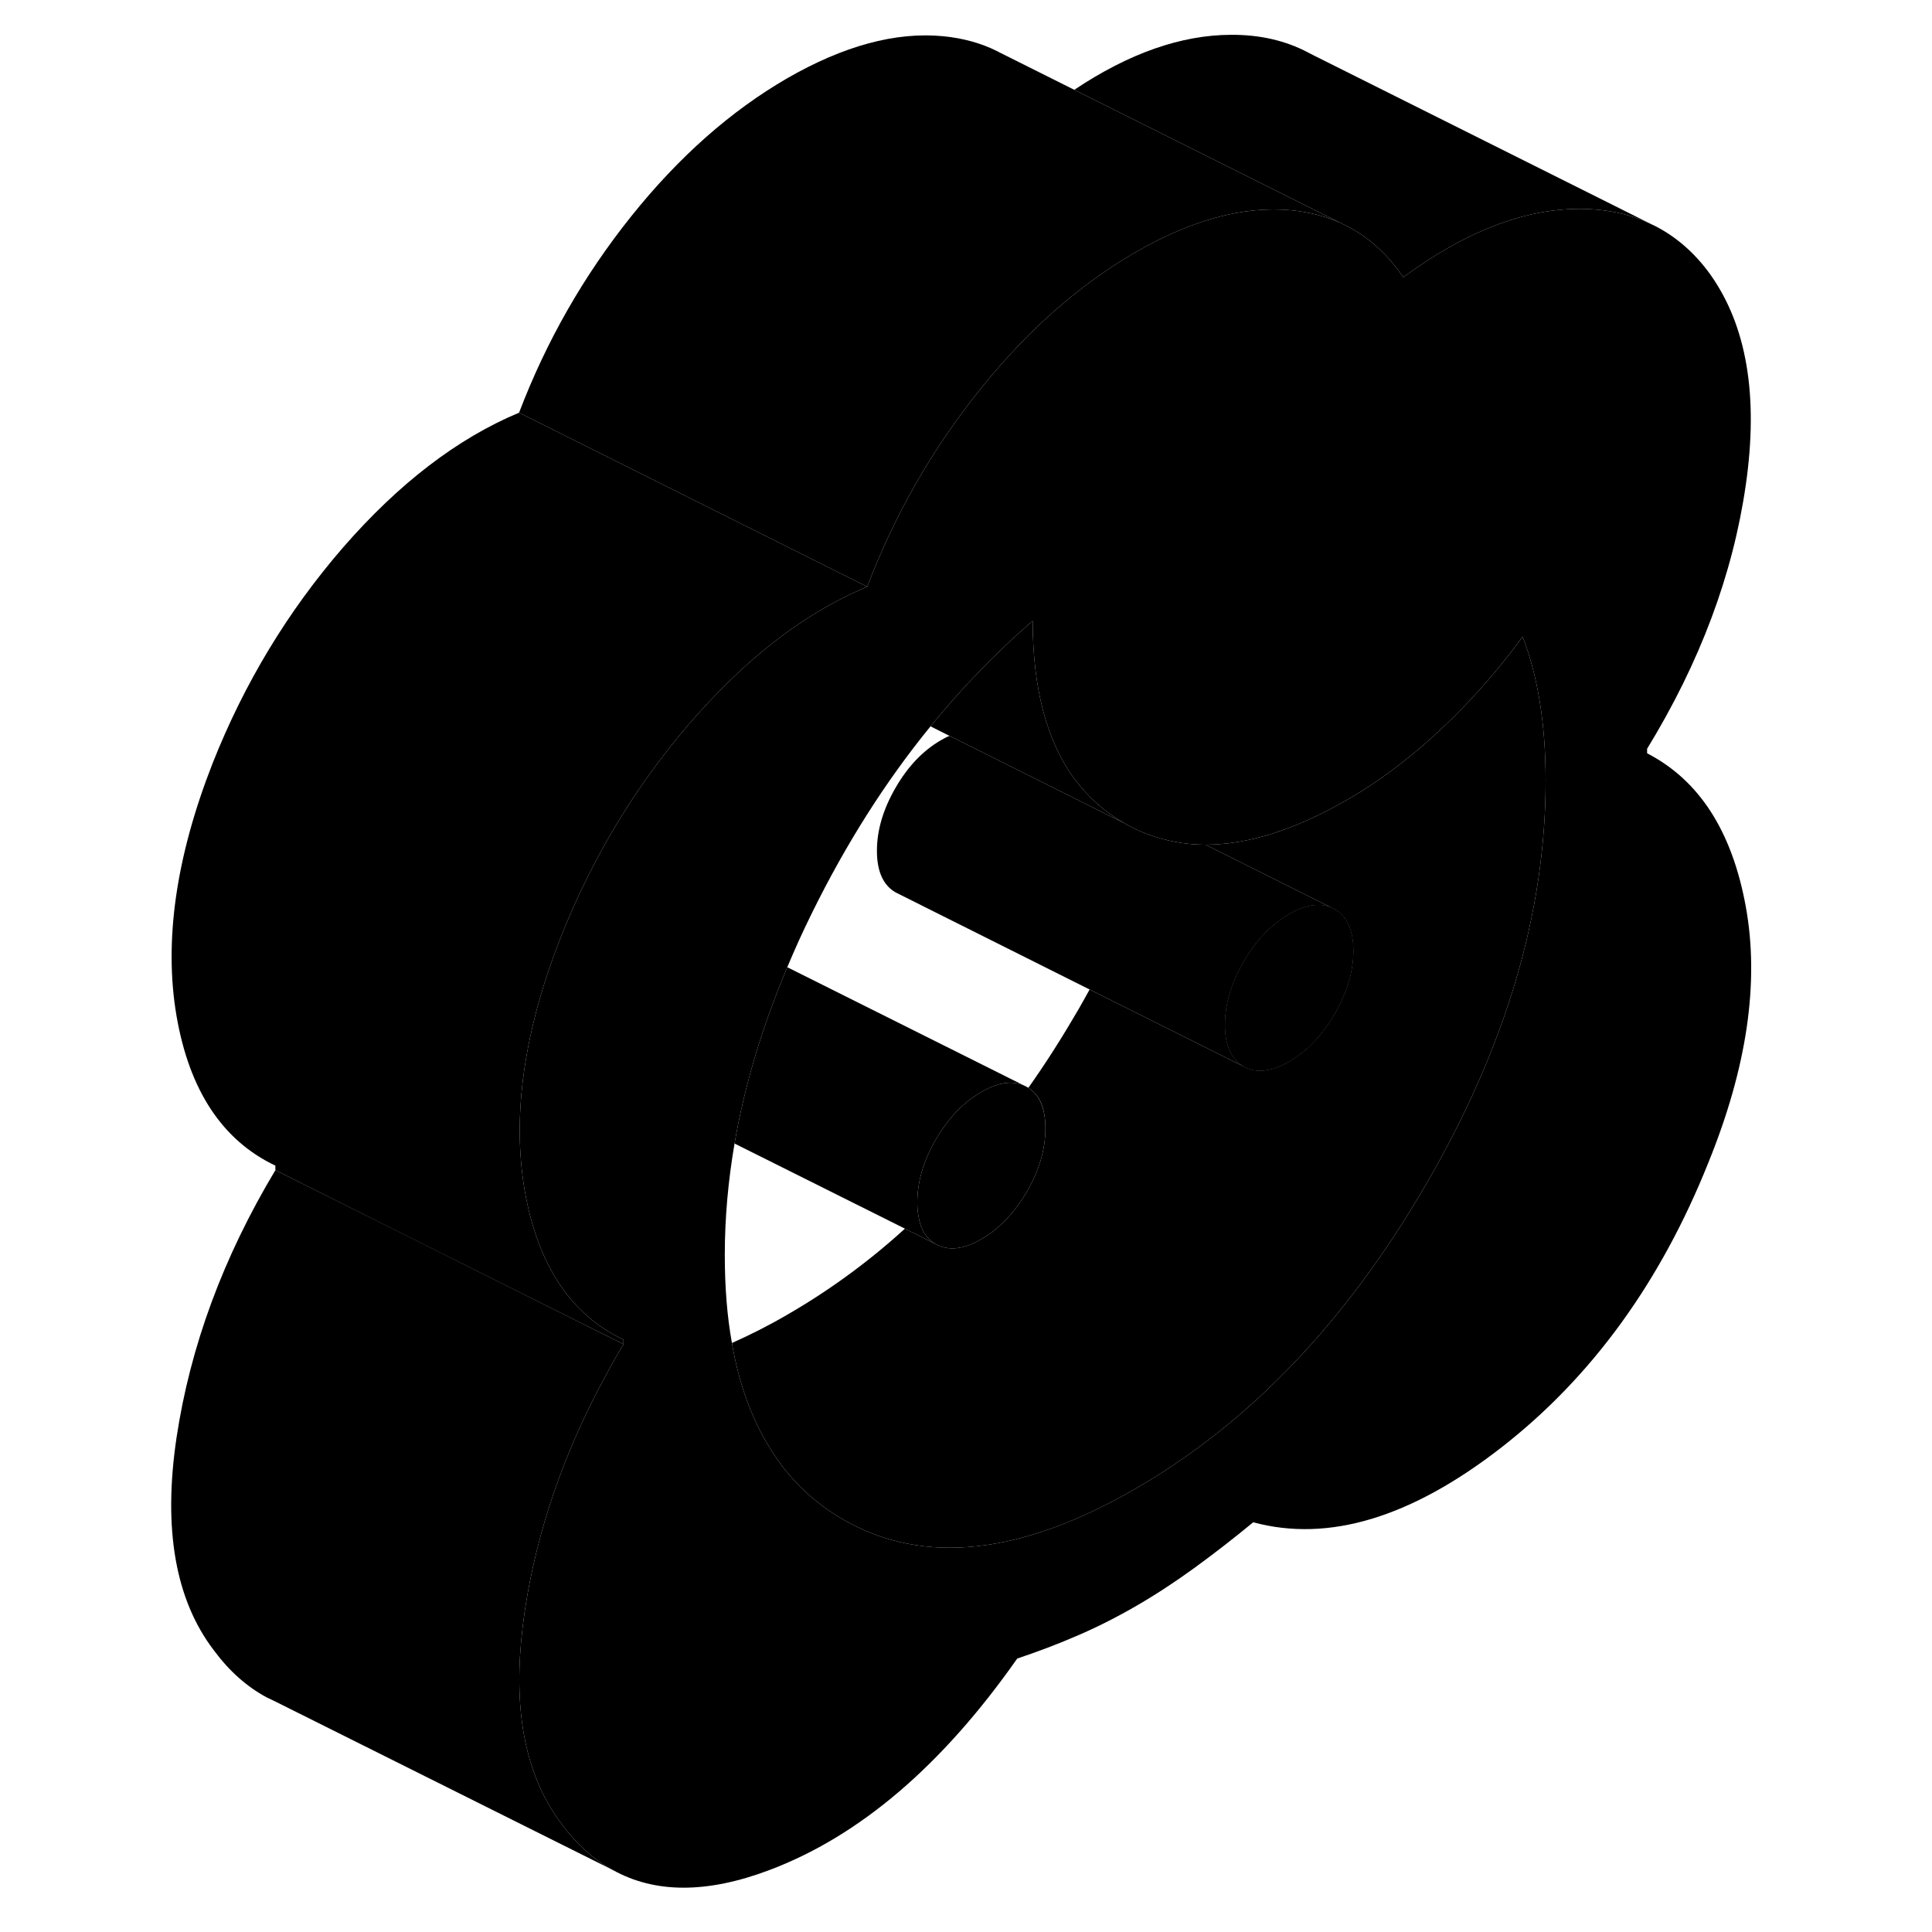 <svg width="24" height="24" viewBox="0 0 96 111" xmlns="http://www.w3.org/2000/svg" stroke-width="1px" stroke-linecap="round" stroke-linejoin="round">
    <path d="M69.182 52.24L68.962 52.13C68.292 51.86 67.502 51.99 66.572 52.52C65.532 53.12 64.662 54.03 63.952 55.26C63.242 56.49 62.882 57.7 62.882 58.88C62.882 60.06 63.242 60.86 63.952 61.27C64.662 61.67 65.532 61.58 66.572 60.98C67.602 60.39 68.472 59.47 69.182 58.24C69.892 57.02 70.252 55.81 70.252 54.63C70.252 53.45 69.892 52.65 69.182 52.24Z" class="pr-icon-iso-solid-stroke" stroke-linejoin="round"/>
    <path d="M52.562 64.84C52.562 66.02 52.212 67.23 51.502 68.46C50.782 69.68 49.912 70.6 48.882 71.19C47.852 71.79 46.982 71.88 46.262 71.48C45.722 71.17 45.392 70.64 45.272 69.88C45.222 69.64 45.202 69.38 45.202 69.09C45.202 67.91 45.552 66.7 46.262 65.47C46.982 64.24 47.852 63.33 48.882 62.74C49.912 62.14 50.782 62.05 51.502 62.45C51.532 62.47 51.562 62.48 51.582 62.5C52.242 62.92 52.562 63.7 52.562 64.84Z" class="pr-icon-iso-solid-stroke" stroke-linejoin="round"/>
    <path d="M69.182 52.24L68.962 52.13C68.292 51.86 67.502 51.99 66.572 52.52C65.532 53.12 64.662 54.03 63.952 55.26C63.242 56.49 62.882 57.7 62.882 58.88C62.882 60.06 63.242 60.86 63.952 61.27C64.662 61.67 65.532 61.58 66.572 60.98C67.602 60.39 68.472 59.47 69.182 58.24C69.892 57.02 70.252 55.81 70.252 54.63C70.252 53.45 69.892 52.65 69.182 52.24Z" class="pr-icon-iso-solid-stroke" stroke-linejoin="round"/>
    <path d="M51.502 62.45C50.782 62.05 49.912 62.14 48.882 62.74C47.852 63.33 46.982 64.24 46.262 65.47C45.552 66.7 45.202 67.91 45.202 69.09C45.202 69.38 45.222 69.64 45.272 69.88C45.392 70.64 45.722 71.17 46.262 71.48L44.492 70.59L34.702 65.7C35.272 62.39 36.282 59.01 37.732 55.57L51.502 62.45Z" class="pr-icon-iso-solid-stroke" stroke-linejoin="round"/>
    <path d="M81.302 44.86C81.302 52.42 79.022 60.13 74.452 68.01C69.882 75.89 64.312 81.74 57.722 85.54C51.142 89.34 45.562 89.94 40.992 87.33C39.142 86.27 37.662 84.81 36.572 82.93C35.612 81.31 34.932 79.39 34.552 77.16C35.582 76.7 36.642 76.17 37.722 75.54C40.112 74.16 42.372 72.52 44.492 70.59L46.262 71.48C46.982 71.88 47.852 71.79 48.882 71.19C49.912 70.6 50.782 69.68 51.502 68.46C52.212 67.23 52.562 66.02 52.562 64.84C52.562 63.66 52.242 62.92 51.582 62.5C52.582 61.09 53.532 59.59 54.452 58.01C54.672 57.62 54.892 57.24 55.102 56.85L63.952 61.27C64.662 61.67 65.532 61.58 66.572 60.98C67.602 60.39 68.472 59.47 69.182 58.24C69.892 57.02 70.252 55.81 70.252 54.63C70.252 53.45 69.892 52.65 69.182 52.24L68.962 52.13L61.762 48.53C64.202 48.53 66.912 47.67 69.882 45.96C70.962 45.34 72.012 44.63 73.032 43.83C73.792 43.24 74.532 42.61 75.262 41.92C76.982 40.31 78.552 38.53 79.982 36.58C80.422 37.73 80.752 38.99 80.972 40.36C81.192 41.73 81.302 43.23 81.302 44.86Z" class="pr-icon-iso-solid-stroke" stroke-linejoin="round"/>
    <path d="M68.962 52.13C68.292 51.86 67.502 51.99 66.572 52.52C65.532 53.12 64.662 54.03 63.952 55.26C63.242 56.49 62.882 57.7 62.882 58.88C62.882 60.06 63.242 60.86 63.952 61.27L55.102 56.85L43.952 51.27C43.242 50.86 42.882 50.06 42.882 48.88C42.882 47.7 43.242 46.49 43.952 45.26C44.662 44.03 45.532 43.12 46.572 42.52C46.732 42.43 46.892 42.34 47.052 42.28H47.062L50.182 43.84L57.102 47.3C57.712 47.65 58.352 47.93 59.012 48.12C59.892 48.39 60.802 48.53 61.762 48.53L68.962 52.13Z" class="pr-icon-iso-solid-stroke" stroke-linejoin="round"/>
    <path d="M27.572 107.37L8.322 97.76L7.822 97.52C6.682 96.91 5.662 96 4.782 94.81C2.572 91.91 1.862 87.84 2.642 82.6C3.432 77.35 5.322 72.23 8.322 67.23L15.572 70.85L28.322 77.23C27.982 77.79 27.662 78.36 27.362 78.92C24.912 83.38 23.342 87.94 22.642 92.6C22.562 93.18 22.492 93.74 22.442 94.29C22.032 98.72 22.812 102.23 24.782 104.81C25.602 105.92 26.532 106.77 27.572 107.37Z" class="pr-icon-iso-solid-stroke" stroke-linejoin="round"/>
    <path d="M42.322 33.71C40.412 34.51 38.542 35.63 36.732 37.07C35.192 38.3 33.692 39.76 32.222 41.44C29.032 45.12 26.532 49.26 24.712 53.86C22.602 59.25 21.912 64.09 22.642 68.37C23.382 72.65 25.272 75.52 28.322 76.97V77.23L15.572 70.86L8.322 67.23V66.97C5.272 65.52 3.382 62.65 2.642 58.37C1.912 54.09 2.602 49.25 4.712 43.86C6.532 39.26 9.032 35.12 12.222 31.44C15.422 27.77 18.782 25.19 22.322 23.71L29.862 27.48L32.002 28.55L42.322 33.71Z" class="pr-icon-iso-solid-stroke" stroke-linejoin="round"/>
    <path d="M92.802 52.09C92.012 47.75 90.122 44.82 87.132 43.28V43.02C90.172 38.05 92.062 33 92.802 27.86C93.542 22.73 92.852 18.69 90.742 15.74C89.872 14.54 88.832 13.63 87.642 13.01L87.392 12.89C86.162 12.29 84.772 12 83.222 12C80.032 12.01 76.662 13.32 73.122 15.93C73.092 15.89 73.062 15.84 73.032 15.8C72.122 14.5 71.022 13.54 69.732 12.91L69.502 12.8C68.642 12.42 67.702 12.18 66.682 12.08C63.952 11.82 60.972 12.63 57.722 14.5C54.482 16.38 51.502 19.01 48.772 22.42C46.042 25.83 43.892 29.59 42.322 33.71C40.412 34.51 38.542 35.63 36.732 37.07C35.192 38.3 33.692 39.76 32.222 41.44C29.032 45.12 26.532 49.26 24.712 53.86C22.602 59.25 21.912 64.09 22.642 68.37C23.382 72.65 25.272 75.52 28.322 76.97V77.23C27.982 77.79 27.662 78.36 27.362 78.92C24.912 83.38 23.342 87.94 22.642 92.6C22.562 93.18 22.492 93.74 22.442 94.29C22.032 98.72 22.812 102.23 24.782 104.81C25.602 105.92 26.532 106.77 27.572 107.37L27.712 107.44C30.132 108.79 33.122 108.79 36.682 107.45C41.872 105.5 46.622 101.45 50.942 95.29C52.072 94.91 53.202 94.49 54.332 94C55.462 93.52 56.592 92.95 57.722 92.3C58.852 91.65 59.982 90.91 61.112 90.09C62.242 89.27 63.372 88.39 64.502 87.46C68.832 88.63 73.582 87.19 78.762 83.16C83.952 79.12 87.912 73.66 90.662 66.77C92.872 61.32 93.592 56.43 92.802 52.09ZM74.452 68.01C69.882 75.89 64.312 81.74 57.722 85.54C51.142 89.34 45.562 89.94 40.992 87.33C39.142 86.27 37.662 84.81 36.572 82.93C35.612 81.31 34.932 79.39 34.552 77.16C34.272 75.62 34.142 73.93 34.142 72.09C34.142 69.98 34.332 67.86 34.702 65.7C35.272 62.39 36.282 59.01 37.732 55.57C38.162 54.54 38.632 53.5 39.152 52.45C41.112 48.47 43.382 44.89 45.962 41.73C47.772 39.51 49.732 37.48 51.832 35.67C51.832 39.56 52.642 42.6 54.242 44.77H54.252C55.022 45.81 55.972 46.65 57.102 47.3C57.712 47.65 58.352 47.93 59.012 48.12C59.892 48.39 60.802 48.53 61.762 48.53C64.202 48.53 66.912 47.67 69.882 45.96C70.962 45.34 72.012 44.63 73.032 43.83C73.792 43.24 74.532 42.61 75.262 41.92C76.982 40.31 78.552 38.53 79.982 36.58C80.422 37.73 80.752 38.99 80.972 40.36C81.192 41.73 81.302 43.23 81.302 44.86C81.302 52.42 79.022 60.13 74.452 68.01Z" class="pr-icon-iso-solid-stroke" stroke-linejoin="round"/>
    <path d="M69.502 12.8C68.642 12.42 67.702 12.18 66.682 12.08C63.952 11.82 60.972 12.63 57.722 14.5C54.482 16.38 51.502 19.01 48.772 22.42C46.042 25.83 43.892 29.59 42.322 33.71L32.002 28.55L29.862 27.48L22.322 23.71C23.892 19.59 26.042 15.83 28.772 12.42C31.502 9.01 34.482 6.38 37.722 4.5C40.972 2.63 43.952 1.82 46.682 2.08C47.812 2.19 48.842 2.47 49.772 2.93L49.922 3.01L54.222 5.16L69.502 12.8Z" class="pr-icon-iso-solid-stroke" stroke-linejoin="round"/>
    <path d="M7.822 97.52L7.552 97.38" class="pr-icon-iso-solid-stroke" stroke-linejoin="round"/>
    <path d="M87.392 12.89C86.162 12.29 84.772 12 83.222 12C80.032 12.01 76.662 13.32 73.122 15.93C73.092 15.89 73.062 15.84 73.032 15.8C72.122 14.5 71.022 13.54 69.732 12.91L69.502 12.8L54.222 5.16C57.362 3.06 60.362 2.01 63.222 2C64.882 1.99 66.352 2.33 67.642 3.01L67.972 3.18L87.392 12.89Z" class="pr-icon-iso-solid-stroke" stroke-linejoin="round"/>
    <path d="M57.102 47.3L50.182 43.84L47.062 42.28H47.052L45.962 41.73C47.772 39.51 49.732 37.48 51.832 35.67C51.832 39.56 52.642 42.6 54.242 44.77H54.252C55.022 45.81 55.972 46.65 57.102 47.3Z" class="pr-icon-iso-solid-stroke" stroke-linejoin="round"/>
</svg>